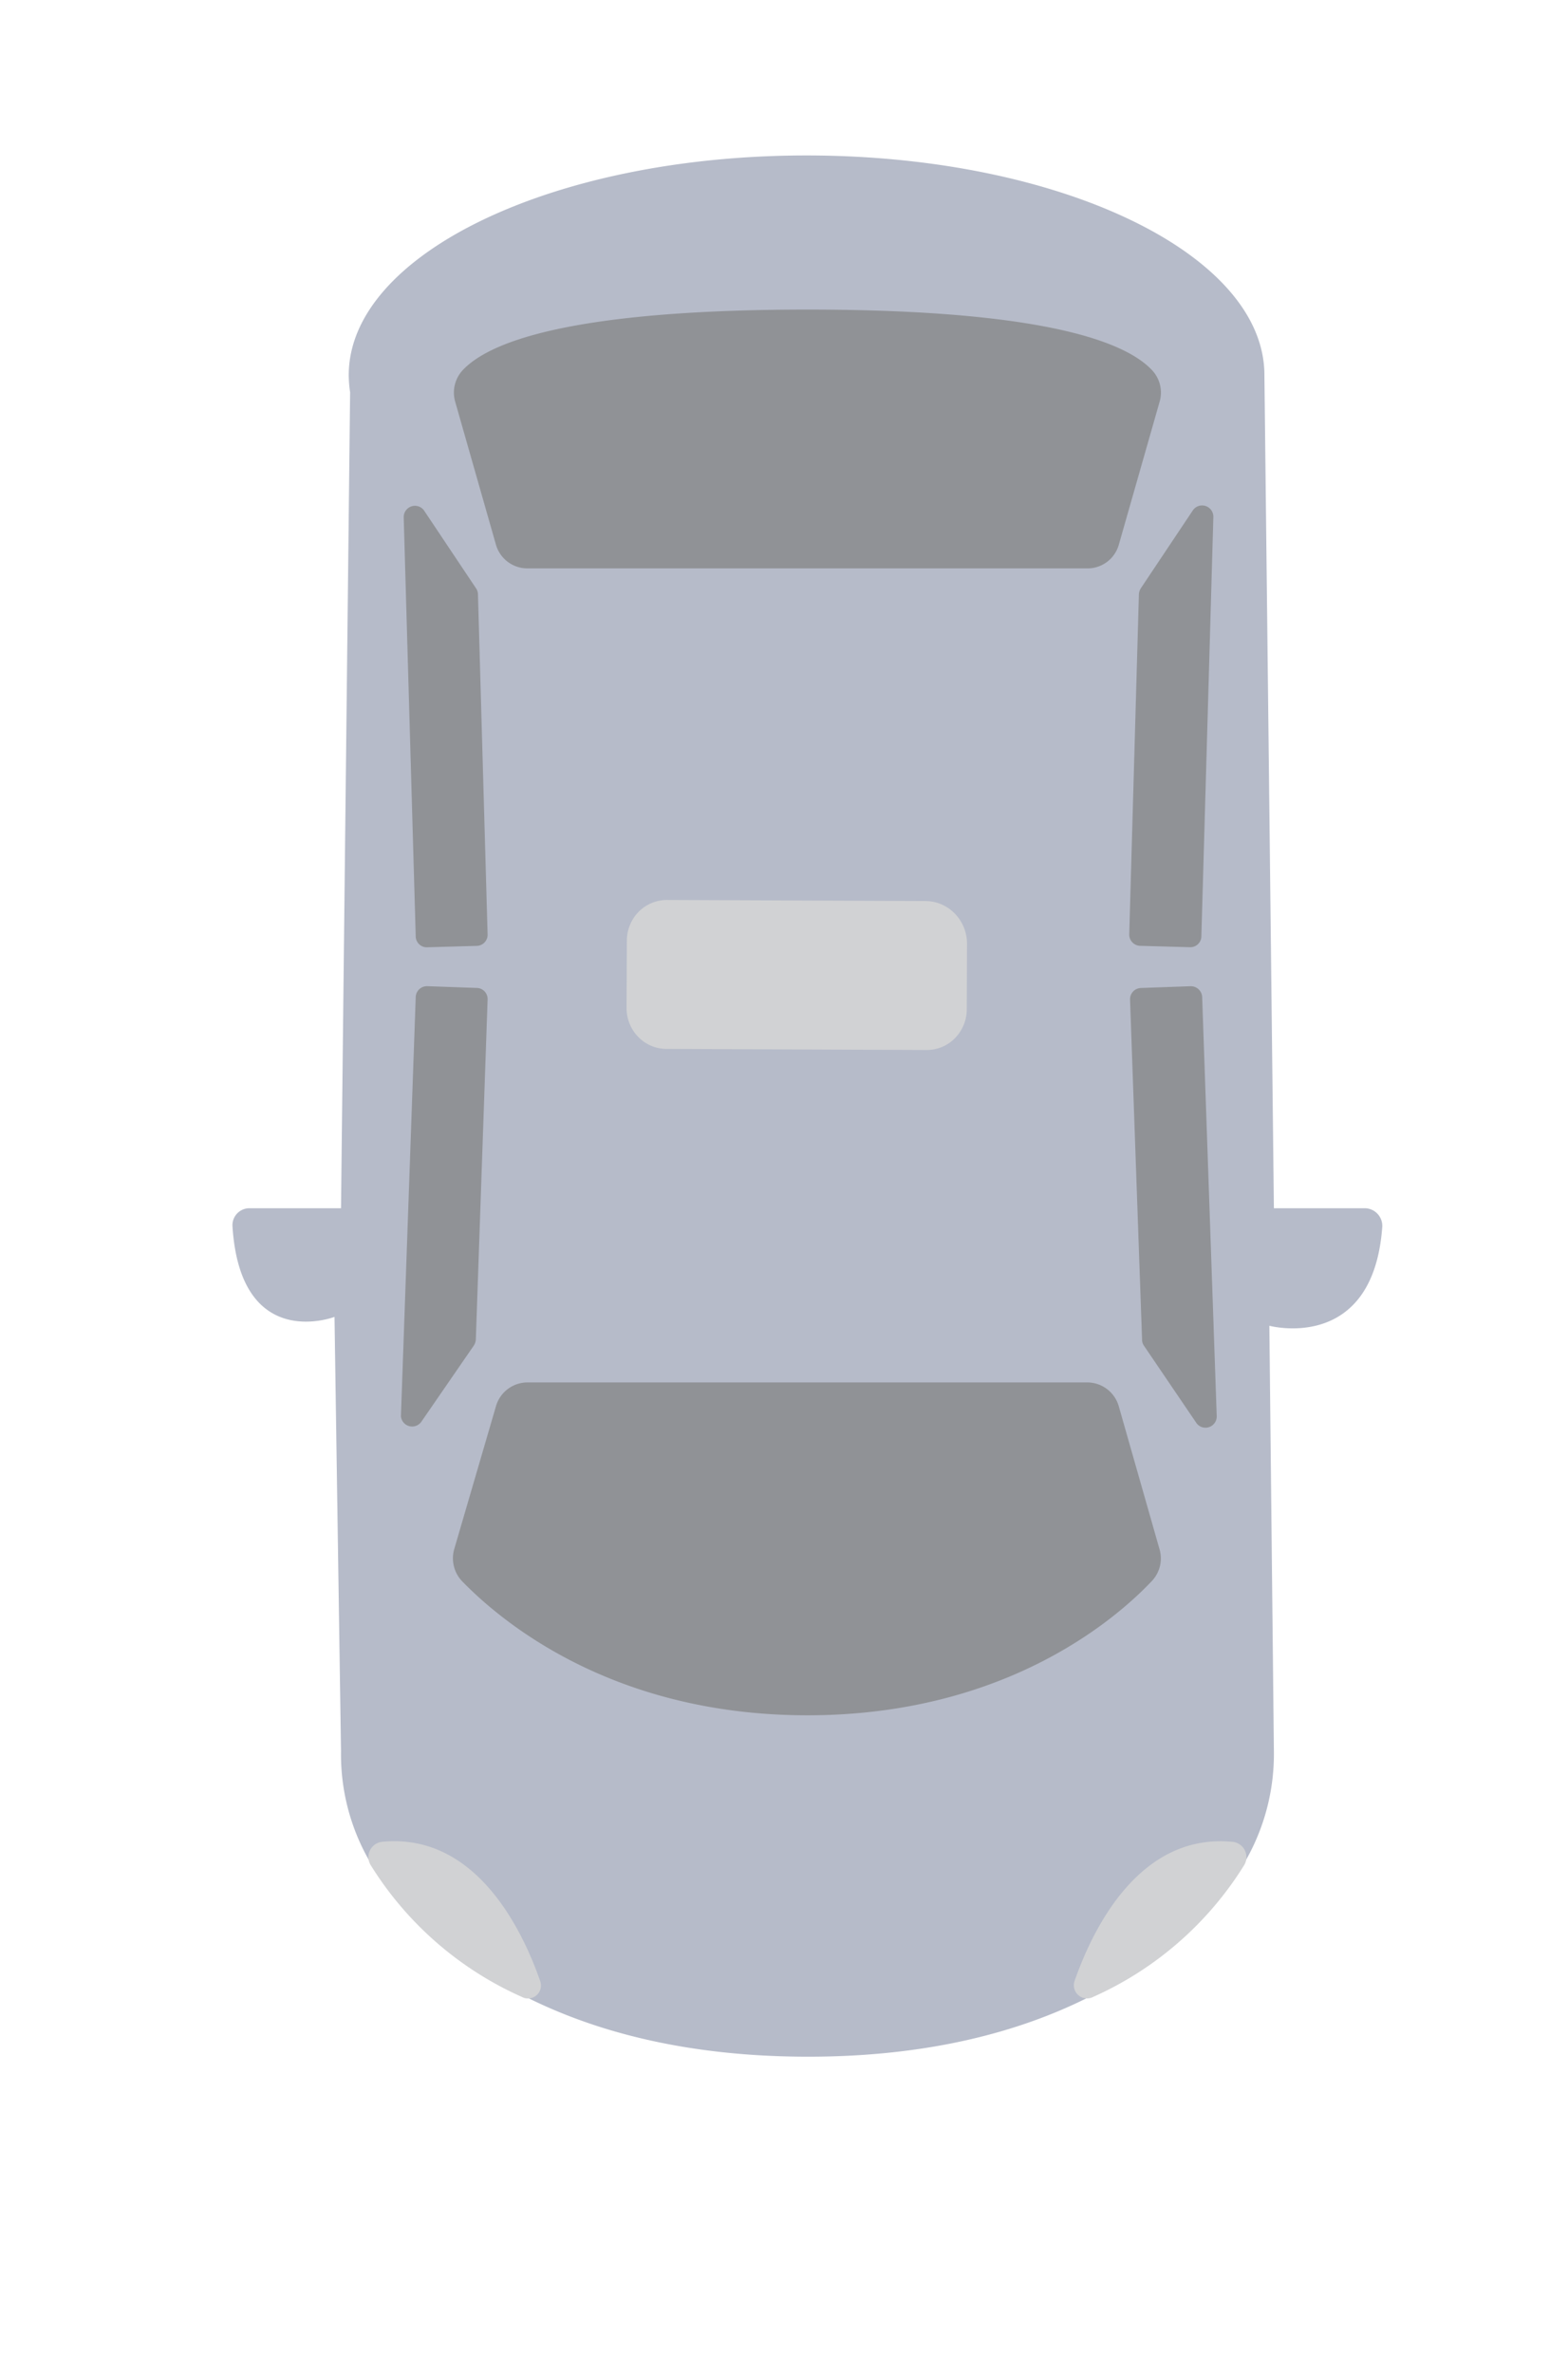 <svg width="39" height="59" fill="none" xmlns="http://www.w3.org/2000/svg"><path d="M8.32 32.741l.162 10.806a5.312 5.312 0 001.088 3.296c1.427 1.797 4.495 4.287 10.514 4.292 6.018.005 9.082-2.495 10.513-4.292a5.346 5.346 0 001.088-3.296l-.113-10.585s2.578.693 2.808-2.456a.439.439 0 00-.431-.466h-2.264l-.236-20.713c0-3.016-5.097-5.462-11.39-5.462S8.674 6.32 8.674 9.327c.001.143.013.286.034.427L8.482 30.04H6.198a.422.422 0 00-.416.447c.2 3.153 2.539 2.254 2.539 2.254z" fill="#B6BBC9"/><path d="M20.083 42.647c4.936 0 7.69-2.411 8.568-3.34a.816.816 0 00.19-.786l-1.014-3.556a.816.816 0 00-.78-.594H13.12a.817.817 0 00-.785.594l-1.039 3.556a.828.828 0 00.191.786c.902.929 3.662 3.34 8.597 3.34zm.001-34.95c-4.935 0-7.695.575-8.572 1.503a.82.82 0 00-.191.786l1.014 3.556a.815.815 0 00.784.59h13.93a.808.808 0 00.779-.59l1.015-3.556a.813.813 0 00-.192-.786c-.877-.928-3.631-1.503-8.567-1.503zm9.66 27.663l-1.294-1.906a.26.26 0 01-.044-.147l-.299-8.453a.28.28 0 01.27-.29l1.234-.044a.283.283 0 01.29.27l.362 10.422a.28.28 0 01-.383.265.28.28 0 01-.136-.117zm-.079-22.665l-1.289 1.93a.31.31 0 00-.049.148l-.24 8.458a.28.28 0 00.27.285l1.234.034a.274.274 0 00.29-.27l.298-10.423a.28.28 0 00-.374-.274.28.28 0 00-.14.112zM10.472 35.36l1.313-1.906a.311.311 0 00.05-.148l.293-8.453a.277.277 0 00-.162-.266.273.273 0 00-.107-.024l-1.235-.044a.28.28 0 00-.284.27l-.368 10.423a.28.28 0 00.5.147zm.078-22.663l1.29 1.93c.03.043.047.095.048.147l.24 8.458a.276.276 0 01-.269.285l-1.235.035a.27.27 0 01-.199-.076.274.274 0 01-.085-.194l-.299-10.423a.281.281 0 01.195-.27.28.28 0 01.315.108z" fill="#909296"/><path d="M26.735 49.23c.431-1.227 1.583-3.663 3.92-3.437a.381.381 0 01.346.392.383.383 0 01-.052.182 8.483 8.483 0 01-3.758 3.281.328.328 0 01-.456-.417zm-13.308 0c-.431-1.227-1.583-3.664-3.92-3.438a.382.382 0 00-.29.575 8.483 8.483 0 003.759 3.28.323.323 0 00.45-.417zm3.161-26.854l6.427.026a1.022 1.022 0 01.736.315 1.067 1.067 0 01.301.753l-.006 1.626a1.025 1.025 0 01-.294.716.982.982 0 01-.703.294l-6.476-.027a.982.982 0 01-.7-.3 1.025 1.025 0 01-.289-.717l.007-1.671a1.031 1.031 0 01.292-.72.992.992 0 01.705-.295z" fill="#D1D2D4"/></svg>